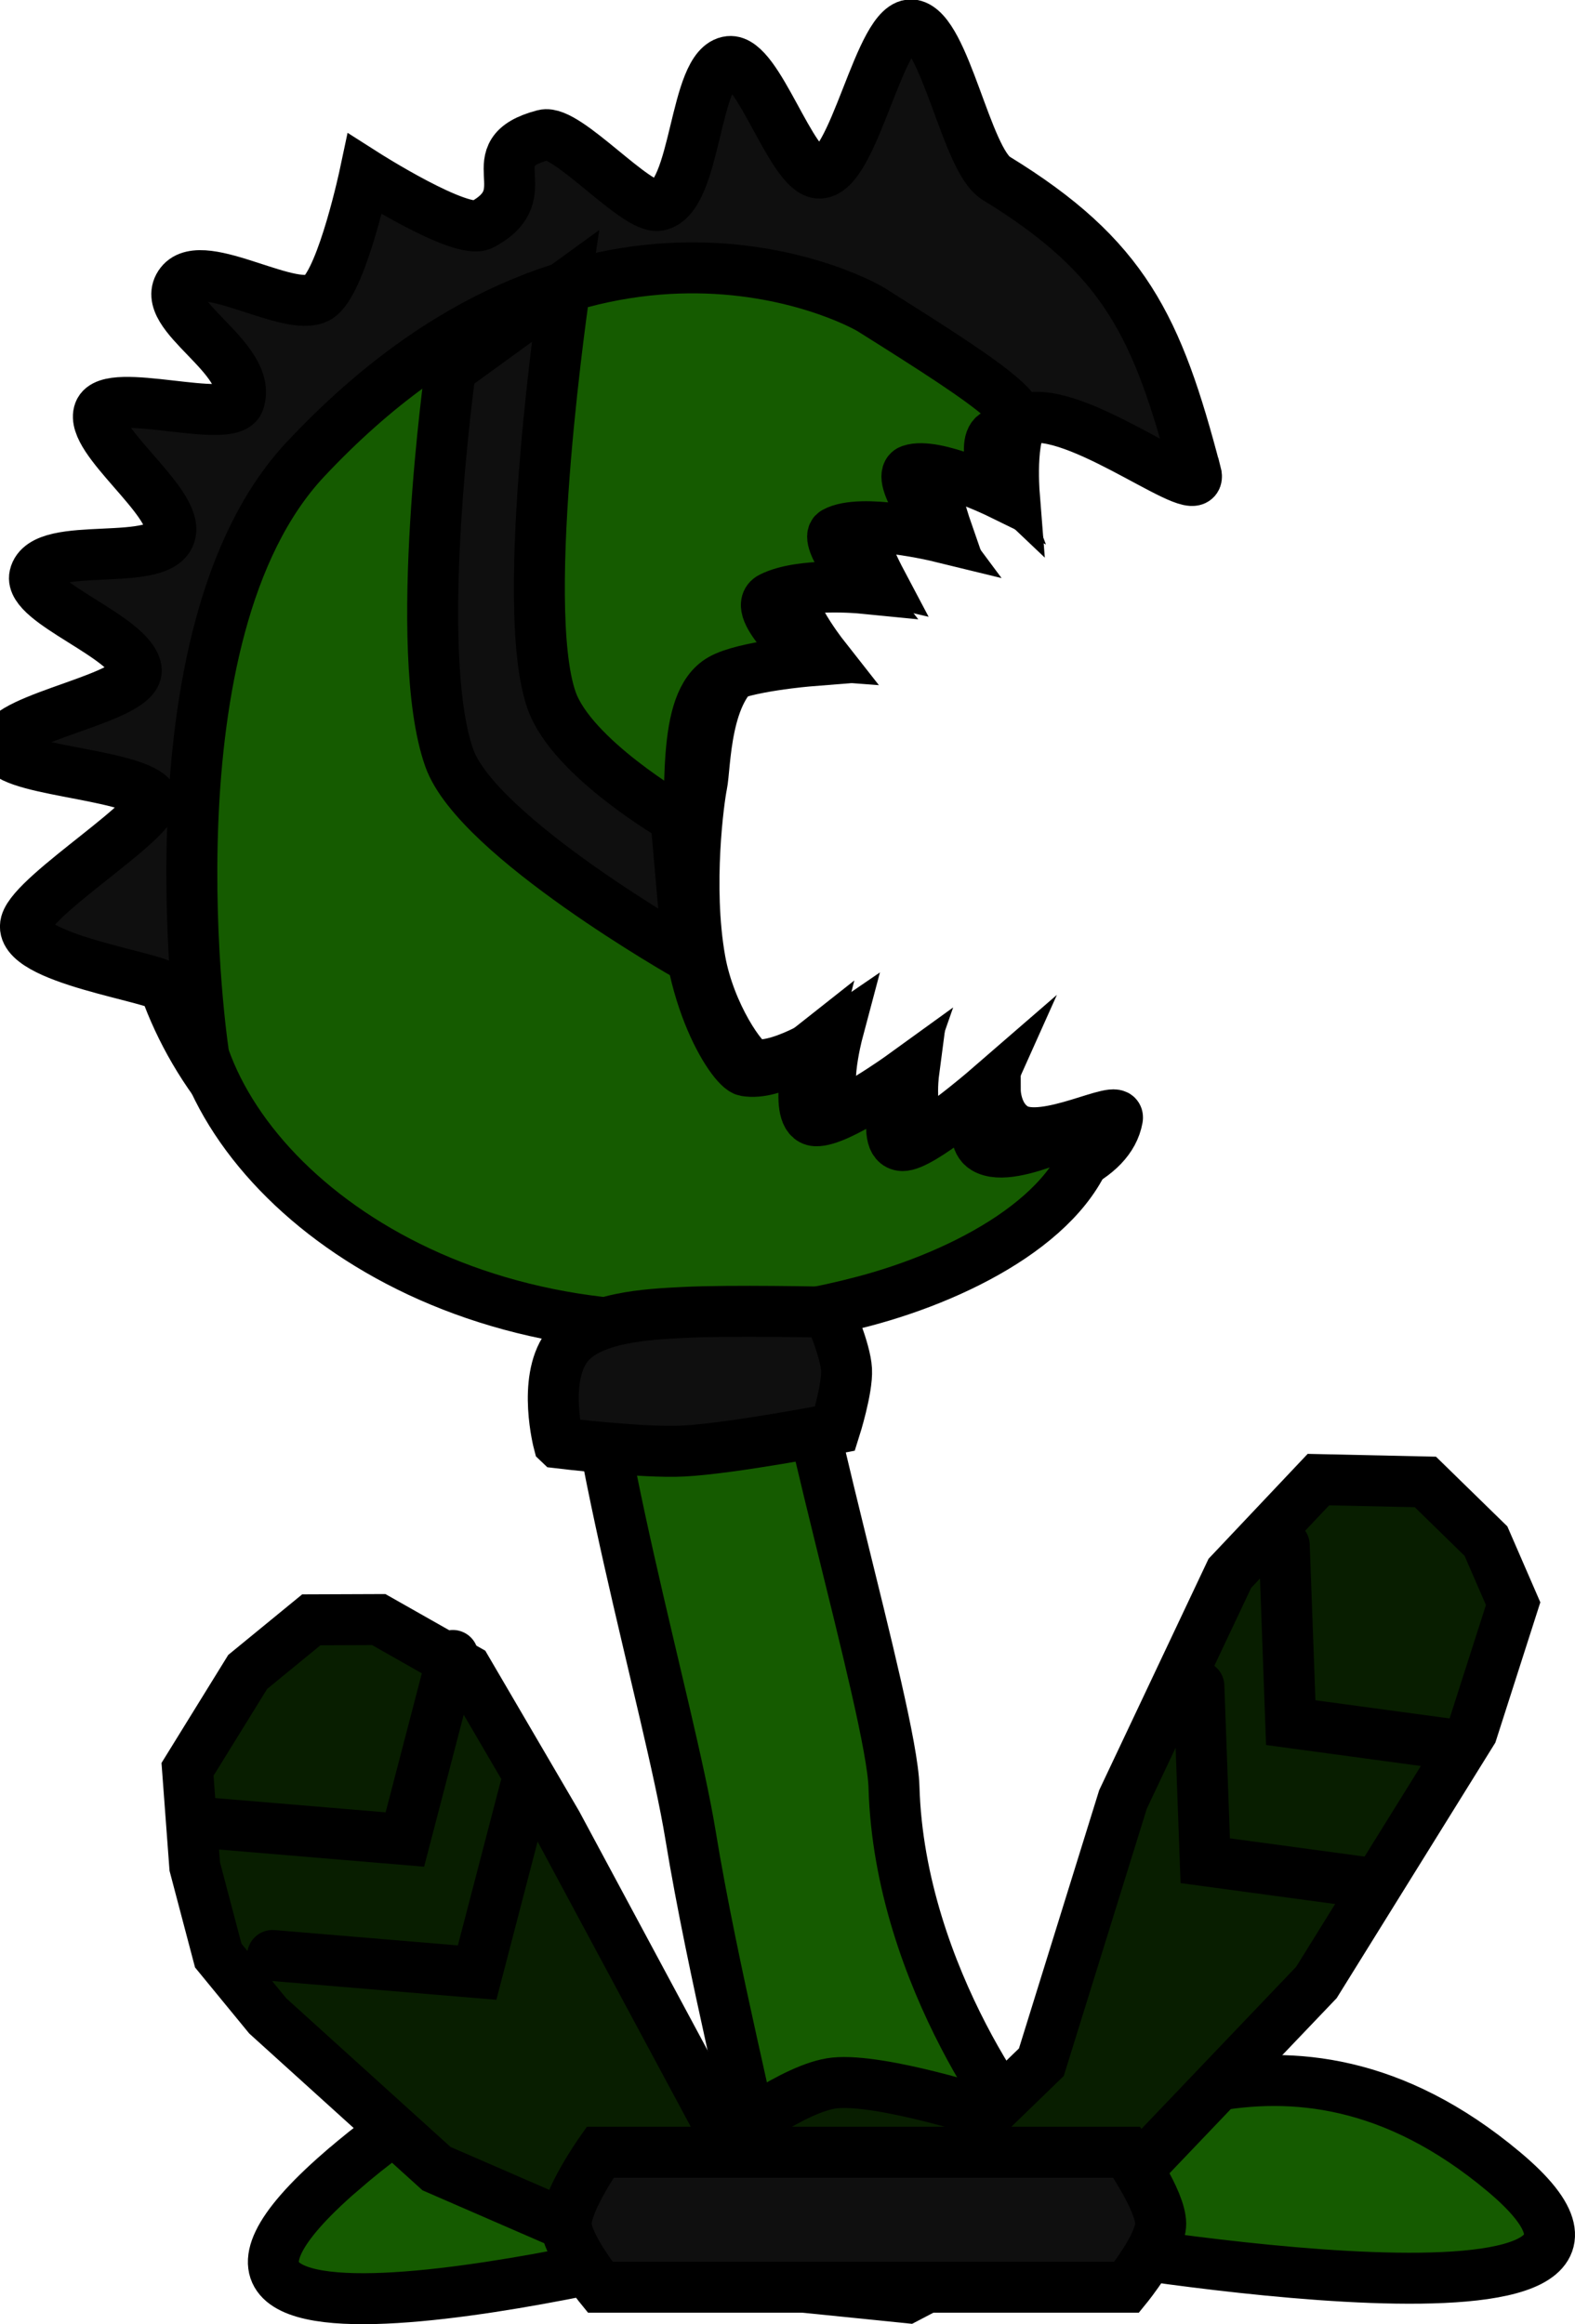 <svg version="1.1" xmlns="http://www.w3.org/2000/svg" xmlns:xlink="http://www.w3.org/1999/xlink" width="30.907" height="45.598" viewBox="0,0,30.907,45.598"><g transform="translate(-223.339,-149.679)"><g data-paper-data="{&quot;isPaintingLayer&quot;:true}" fill-rule="nonzero" stroke="#000000" stroke-width="1" stroke-linejoin="miter" stroke-miterlimit="10" stroke-dasharray="" stroke-dashoffset="0" style="mix-blend-mode: normal"><path d="M230.025,192.286c5.136,-4.462 7.255,-0.508 8.099,-0.508c0.074,0 -0.795,-3.407 -1.235,-6.097c-0.411,-2.511 -2.114,-8.185 -2.079,-11.139c0.105,-2.193 3.897,-2.334 3.979,0.059c-0.037,1.748 2.05,8.629 2.093,10.136c0.106,3.765 2.614,6.94 2.736,6.94c1.224,0 4.893,-3.026 9.231,0.609c4.338,3.635 -8.462,1.422 -8.462,1.422c0,0 -2.411,0.508 -3.627,0.508c-1.228,0 -3.703,-0.508 -3.703,-0.508c0,0 -12.326,3.176 -7.033,-1.422z" fill="#155b00" stroke-linecap="butt"/><path d="M243.774,190.137l1.602,-5.155l2.097,-4.436l1.738,-1.839l2.099,0.046l1.189,1.161l0.533,1.227l-0.806,2.514l-3.054,4.917l-3.786,3.966l-4.247,2.219l-4.446,-0.451l-4.788,-2.081l-3.312,-2.997l-0.971,-1.183l-0.461,-1.747l-0.142,-1.907l1.181,-1.911l1.248,-1.022l1.323,-0.005l1.727,0.979l1.769,3.024l3.329,6.197c0,0 1.339,-1.031 2.124,-1.109c0.912,-0.091 3.022,0.593 3.022,0.593z" fill="#081e00" stroke-linecap="round"/><path d="M232.225,182.157l-0.941,3.611l-4.014,-0.336" fill="none" stroke-linecap="round"/><path d="M233.643,184.768l-0.941,3.611l-4.014,-0.336" fill="none" stroke-linecap="round"/><path d="M251.863,183.908l-3.195,-0.433l-0.127,-3.478" fill="none" stroke-linecap="round"/><path d="M250.137,186.61l-3.147,-0.426l-0.125,-3.426" fill="none" stroke-linecap="round"/><path d="M246.809,158.966c0.173,0.662 -2.178,-1.25 -3.264,-1.091c-0.416,0.061 -0.304,1.484 -0.304,1.484c0,0 -0.974,-0.925 -1.458,-0.759c-0.338,0.116 0.117,1.428 0.117,1.428c0,0 -1.116,-0.494 -1.645,-0.202c-0.226,0.125 0.352,1.218 0.352,1.218c0,0 -1.022,-0.238 -1.63,0.064c-0.438,0.218 0.514,1.429 0.514,1.429c0,0 -1.061,-0.08 -1.524,0.181c-0.811,0.456 -0.781,2.004 -0.857,2.361c-0.054,0.254 -0.295,1.977 -0.033,3.443c0.189,1.057 0.848,2.01 1.046,2.042c0.59,0.094 1.654,-0.634 1.654,-0.634c0,0 -0.377,1.418 0.091,1.441c0.454,0.022 1.4,-0.64 1.4,-0.64c0,0 -0.145,1.103 0.336,1.121c0.374,0.015 1.266,-0.77 1.266,-0.77c0,0 0.002,0.505 0.383,0.734c0.585,0.352 2.069,-0.504 2.014,-0.198c-0.296,1.654 -4.701,1.673 -6.739,2.205c-6.771,1.77 -10.756,-1.412 -11.951,-4.764c-0.073,-0.204 -2.924,-0.564 -2.73,-1.27c0.164,-0.594 2.753,-2.145 2.467,-2.471c-0.423,-0.482 -2.977,-0.517 -2.913,-1.022c0.071,-0.555 2.705,-0.929 2.61,-1.492c-0.106,-0.63 -2.112,-1.305 -1.991,-1.829c0.17,-0.737 2.561,-0.11 2.668,-0.863c0.088,-0.625 -1.602,-1.821 -1.402,-2.355c0.193,-0.517 2.582,0.272 2.743,-0.204c0.288,-0.852 -1.62,-1.705 -1.144,-2.316c0.437,-0.561 2.241,0.659 2.736,0.25c0.449,-0.37 0.878,-2.393 0.878,-2.393c0,0 1.893,1.207 2.299,0.992c1.179,-0.625 -0.155,-1.401 1.212,-1.759c0.448,-0.117 1.81,1.462 2.25,1.382c0.763,-0.139 0.685,-2.75 1.393,-2.823c0.559,-0.058 1.208,2.146 1.747,2.188c0.702,0.055 1.198,-3.014 1.849,-2.904c0.636,0.108 1.051,2.646 1.636,3.005c2.523,1.546 3.167,2.903 3.921,5.789z" fill="#0f0f0f" stroke-linecap="butt"/><path d="M242.93,158.183c-0.406,0.06 0.017,1.173 0.017,1.173c0,0 -1.265,-0.619 -1.738,-0.454c-0.33,0.115 0.555,1.304 0.555,1.304c0,0 -1.529,-0.373 -2.046,-0.083c-0.221,0.124 0.533,1.095 0.533,1.095c0,0 -1.187,-0.117 -1.78,0.182c-0.428,0.216 0.755,1.245 0.755,1.245c0,0 -1.285,0.103 -1.738,0.362c-0.792,0.453 -0.56,2.261 -0.664,3.773c-0.155,2.263 0.879,3.863 1.144,3.907c0.578,0.096 1.283,-0.461 1.283,-0.461c0,0 -0.364,1.416 0.094,1.441c0.444,0.024 1.701,-0.885 1.701,-0.885c0,0 -0.472,1.351 -0.001,1.372c0.366,0.016 1.653,-1.099 1.653,-1.099c0,0 -0.413,0.921 -0.039,1.151c0.574,0.353 2.189,-0.664 2.137,-0.358c-0.284,1.652 -2.515,2.835 -4.507,3.361c-6.62,1.748 -11.764,-1.442 -12.944,-4.795c-0.031,-0.088 -1.223,-8.302 1.99,-11.726c5.53,-5.893 10.774,-3.139 11.101,-2.933c2.474,1.553 3.556,2.275 2.494,2.43z" fill="#155b00" stroke-linecap="butt"/><path d="M236.84,168.439c0,0 -4.136,-2.342 -4.684,-3.888c-0.748,-2.112 0.023,-7.624 0.023,-7.624l2.249,-1.631c0,0 -0.931,6.231 -0.265,8.123c0.399,1.136 2.438,2.313 2.438,2.313z" fill="#0f0f0f" stroke-linecap="butt"/><path d="M234.303,177.987c0,0 -0.32,-1.214 0.148,-1.871c0.431,-0.604 1.62,-0.653 2.294,-0.688c0.926,-0.048 2.861,-0.005 2.861,-0.005c0,0 0.325,0.746 0.345,1.127c0.02,0.38 -0.226,1.156 -0.226,1.156c0,0 -2.004,0.39 -2.981,0.441c-0.789,0.041 -2.44,-0.159 -2.44,-0.159z" fill="#0f0f0f" stroke-linecap="butt"/><path d="M235.116,194.551c0,0 -0.667,-0.819 -0.667,-1.246c0,-0.454 0.667,-1.402 0.667,-1.402h10.333c0,0 0.667,0.948 0.667,1.402c0,0.428 -0.667,1.246 -0.667,1.246z" fill="#0f0f0f" stroke-linecap="butt"/></g></g></svg>